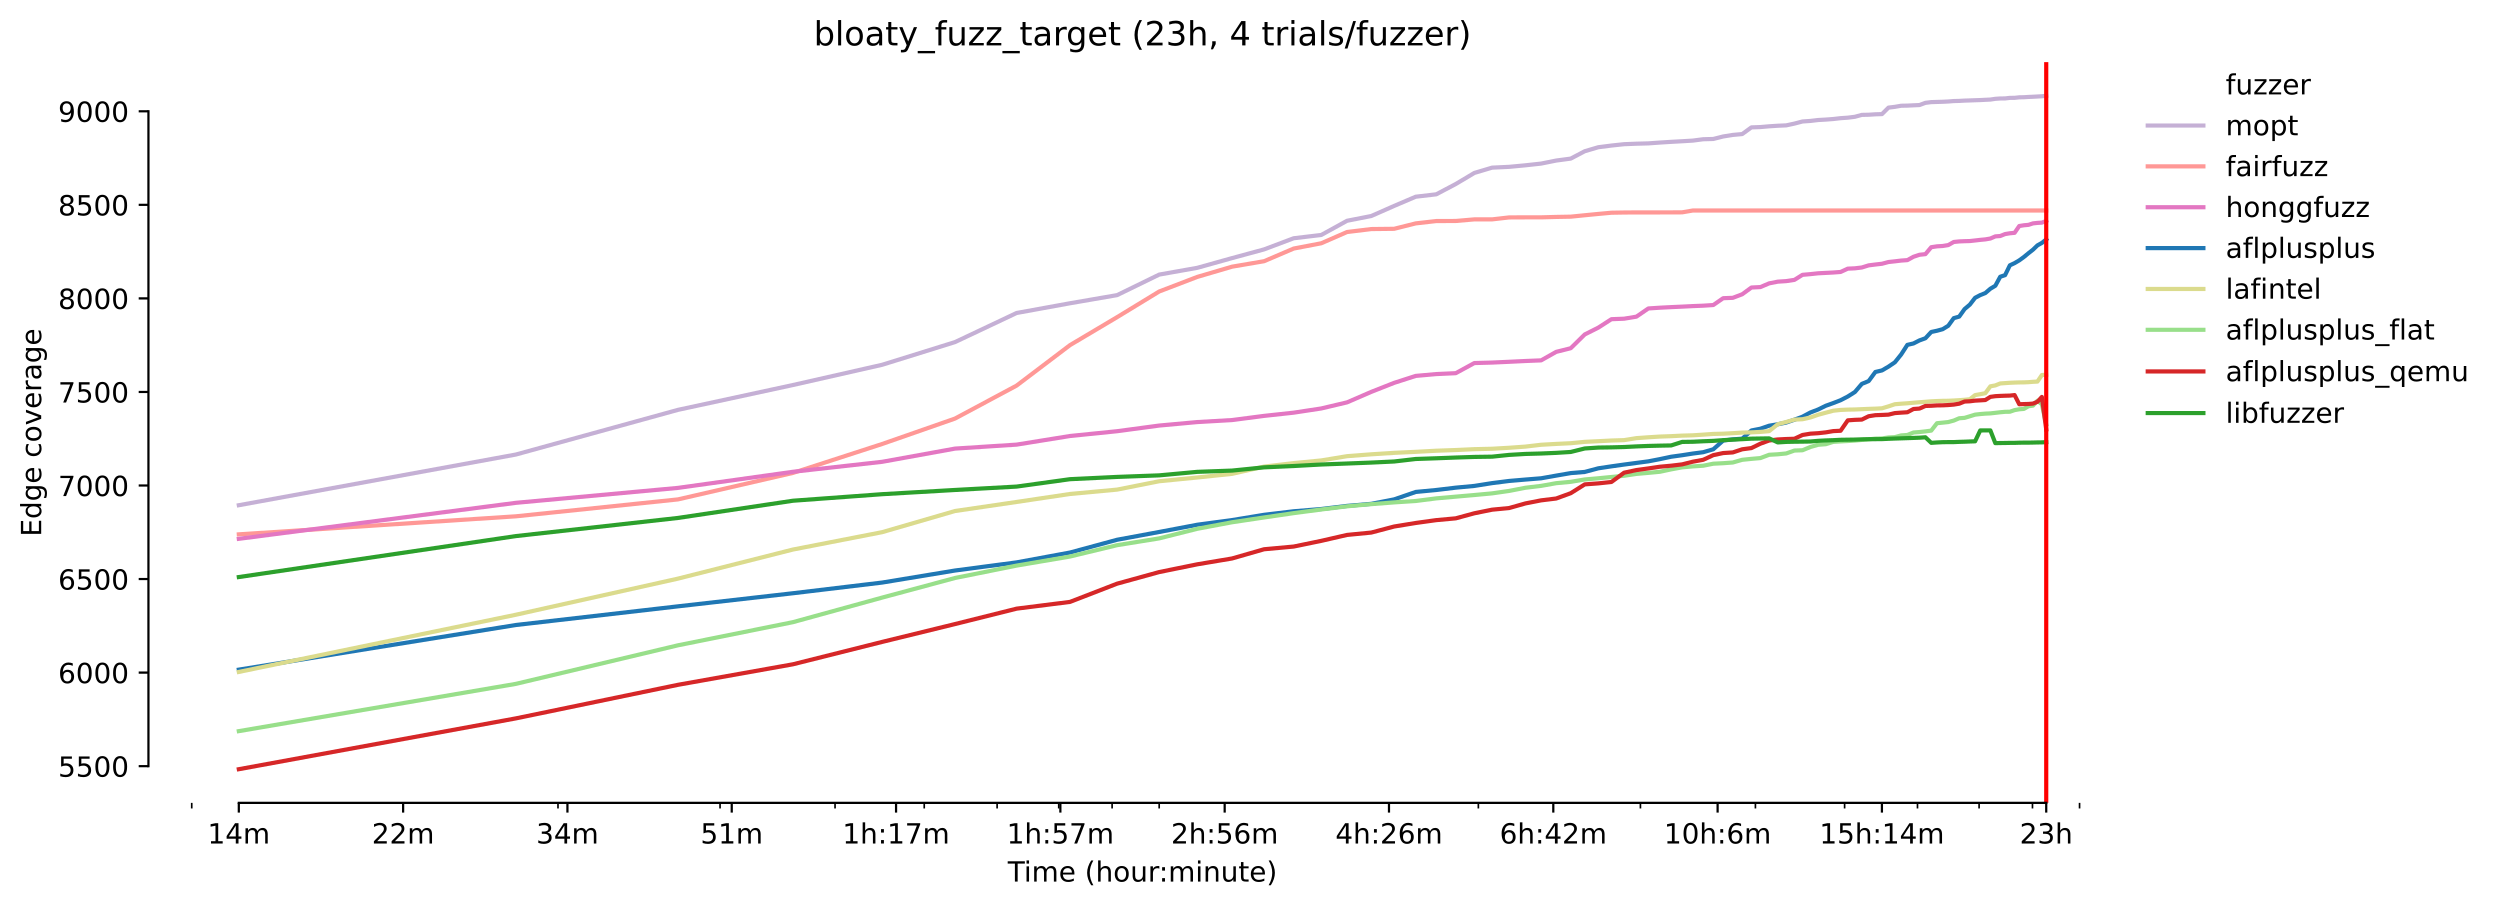 <?xml version="1.0" encoding="utf-8" standalone="no"?>
<!DOCTYPE svg PUBLIC "-//W3C//DTD SVG 1.1//EN"
  "http://www.w3.org/Graphics/SVG/1.1/DTD/svg11.dtd">
<!-- Created with matplotlib (https://matplotlib.org/) -->
<svg height="325.986pt" version="1.1" viewBox="0 0 898.121 325.986" width="898.121pt" xmlns="http://www.w3.org/2000/svg" xmlns:xlink="http://www.w3.org/1999/xlink">
 <defs>
  <style type="text/css">*{stroke-linecap:butt;stroke-linejoin:round;}</style>
 </defs>
 <g id="figure_1">
  <g id="patch_1">
   <path d="M 0 325.986 
L 898.121 325.986 
L 898.121 0 
L 0 0 
z
" style="fill:#ffffff;"/>
  </g>
  <g id="axes_1">
   <g id="patch_2">
    <path d="M 53.328 288.43 
L 767.568 288.43 
L 767.568 22.318 
L 53.328 22.318 
z
" style="fill:#ffffff;"/>
   </g>
   <g id="matplotlib.axis_1">
    <g id="xtick_1">
     <g id="line2d_1">
      <defs>
       <path d="M 0 0 
L 0 3.5 
" id="m105a688a2d" style="stroke:#000000;stroke-width:0.8;"/>
      </defs>
      <g>
       <use style="stroke:#000000;stroke-width:0.8;" x="85.794" xlink:href="#m105a688a2d" y="288.43"/>
      </g>
     </g>
     <g id="text_1">
      <!-- 14m -->
      <g transform="translate(74.561 303.029)scale(0.1 -0.1)">
       <defs>
        <path d="M 12.406 8.297 
L 28.516 8.297 
L 28.516 63.922 
L 10.984 60.406 
L 10.984 69.391 
L 28.422 72.906 
L 38.281 72.906 
L 38.281 8.297 
L 54.391 8.297 
L 54.391 0 
L 12.406 0 
z
" id="DejaVuSans-49"/>
        <path d="M 37.797 64.312 
L 12.891 25.391 
L 37.797 25.391 
z
M 35.203 72.906 
L 47.609 72.906 
L 47.609 25.391 
L 58.016 25.391 
L 58.016 17.188 
L 47.609 17.188 
L 47.609 0 
L 37.797 0 
L 37.797 17.188 
L 4.891 17.188 
L 4.891 26.703 
z
" id="DejaVuSans-52"/>
        <path d="M 52 44.188 
Q 55.375 50.25 60.062 53.125 
Q 64.75 56 71.094 56 
Q 79.641 56 84.281 50.016 
Q 88.922 44.047 88.922 33.016 
L 88.922 0 
L 79.891 0 
L 79.891 32.719 
Q 79.891 40.578 77.094 44.375 
Q 74.312 48.188 68.609 48.188 
Q 61.625 48.188 57.562 43.547 
Q 53.516 38.922 53.516 30.906 
L 53.516 0 
L 44.484 0 
L 44.484 32.719 
Q 44.484 40.625 41.703 44.406 
Q 38.922 48.188 33.109 48.188 
Q 26.219 48.188 22.156 43.531 
Q 18.109 38.875 18.109 30.906 
L 18.109 0 
L 9.078 0 
L 9.078 54.688 
L 18.109 54.688 
L 18.109 46.188 
Q 21.188 51.219 25.484 53.609 
Q 29.781 56 35.688 56 
Q 41.656 56 45.828 52.969 
Q 50 49.953 52 44.188 
z
" id="DejaVuSans-109"/>
       </defs>
       <use xlink:href="#DejaVuSans-49"/>
       <use x="63.623" xlink:href="#DejaVuSans-52"/>
       <use x="127.246" xlink:href="#DejaVuSans-109"/>
      </g>
     </g>
    </g>
    <g id="xtick_2">
     <g id="line2d_2">
      <g>
       <use style="stroke:#000000;stroke-width:0.8;" x="144.822" xlink:href="#m105a688a2d" y="288.43"/>
      </g>
     </g>
     <g id="text_2">
      <!-- 22m -->
      <g transform="translate(133.589 303.029)scale(0.1 -0.1)">
       <defs>
        <path d="M 19.188 8.297 
L 53.609 8.297 
L 53.609 0 
L 7.328 0 
L 7.328 8.297 
Q 12.938 14.109 22.625 23.891 
Q 32.328 33.688 34.812 36.531 
Q 39.547 41.844 41.422 45.531 
Q 43.312 49.219 43.312 52.781 
Q 43.312 58.594 39.234 62.25 
Q 35.156 65.922 28.609 65.922 
Q 23.969 65.922 18.812 64.312 
Q 13.672 62.703 7.812 59.422 
L 7.812 69.391 
Q 13.766 71.781 18.938 73 
Q 24.125 74.219 28.422 74.219 
Q 39.75 74.219 46.484 68.547 
Q 53.219 62.891 53.219 53.422 
Q 53.219 48.922 51.531 44.891 
Q 49.859 40.875 45.406 35.406 
Q 44.188 33.984 37.641 27.219 
Q 31.109 20.453 19.188 8.297 
z
" id="DejaVuSans-50"/>
       </defs>
       <use xlink:href="#DejaVuSans-50"/>
       <use x="63.623" xlink:href="#DejaVuSans-50"/>
       <use x="127.246" xlink:href="#DejaVuSans-109"/>
      </g>
     </g>
    </g>
    <g id="xtick_3">
     <g id="line2d_3">
      <g>
       <use style="stroke:#000000;stroke-width:0.8;" x="203.85" xlink:href="#m105a688a2d" y="288.43"/>
      </g>
     </g>
     <g id="text_3">
      <!-- 34m -->
      <g transform="translate(192.617 303.029)scale(0.1 -0.1)">
       <defs>
        <path d="M 40.578 39.312 
Q 47.656 37.797 51.625 33 
Q 55.609 28.219 55.609 21.188 
Q 55.609 10.406 48.188 4.484 
Q 40.766 -1.422 27.094 -1.422 
Q 22.516 -1.422 17.656 -0.516 
Q 12.797 0.391 7.625 2.203 
L 7.625 11.719 
Q 11.719 9.328 16.594 8.109 
Q 21.484 6.891 26.812 6.891 
Q 36.078 6.891 40.938 10.547 
Q 45.797 14.203 45.797 21.188 
Q 45.797 27.641 41.281 31.266 
Q 36.766 34.906 28.719 34.906 
L 20.219 34.906 
L 20.219 43.016 
L 29.109 43.016 
Q 36.375 43.016 40.234 45.922 
Q 44.094 48.828 44.094 54.297 
Q 44.094 59.906 40.109 62.906 
Q 36.141 65.922 28.719 65.922 
Q 24.656 65.922 20.016 65.031 
Q 15.375 64.156 9.812 62.312 
L 9.812 71.094 
Q 15.438 72.656 20.344 73.438 
Q 25.25 74.219 29.594 74.219 
Q 40.828 74.219 47.359 69.109 
Q 53.906 64.016 53.906 55.328 
Q 53.906 49.266 50.438 45.094 
Q 46.969 40.922 40.578 39.312 
z
" id="DejaVuSans-51"/>
       </defs>
       <use xlink:href="#DejaVuSans-51"/>
       <use x="63.623" xlink:href="#DejaVuSans-52"/>
       <use x="127.246" xlink:href="#DejaVuSans-109"/>
      </g>
     </g>
    </g>
    <g id="xtick_4">
     <g id="line2d_4">
      <g>
       <use style="stroke:#000000;stroke-width:0.8;" x="262.878" xlink:href="#m105a688a2d" y="288.43"/>
      </g>
     </g>
     <g id="text_4">
      <!-- 51m -->
      <g transform="translate(251.646 303.029)scale(0.1 -0.1)">
       <defs>
        <path d="M 10.797 72.906 
L 49.516 72.906 
L 49.516 64.594 
L 19.828 64.594 
L 19.828 46.734 
Q 21.969 47.469 24.109 47.828 
Q 26.266 48.188 28.422 48.188 
Q 40.625 48.188 47.75 41.5 
Q 54.891 34.812 54.891 23.391 
Q 54.891 11.625 47.562 5.094 
Q 40.234 -1.422 26.906 -1.422 
Q 22.312 -1.422 17.547 -0.641 
Q 12.797 0.141 7.719 1.703 
L 7.719 11.625 
Q 12.109 9.234 16.797 8.062 
Q 21.484 6.891 26.703 6.891 
Q 35.156 6.891 40.078 11.328 
Q 45.016 15.766 45.016 23.391 
Q 45.016 31 40.078 35.438 
Q 35.156 39.891 26.703 39.891 
Q 22.75 39.891 18.812 39.016 
Q 14.891 38.141 10.797 36.281 
z
" id="DejaVuSans-53"/>
       </defs>
       <use xlink:href="#DejaVuSans-53"/>
       <use x="63.623" xlink:href="#DejaVuSans-49"/>
       <use x="127.246" xlink:href="#DejaVuSans-109"/>
      </g>
     </g>
    </g>
    <g id="xtick_5">
     <g id="line2d_5">
      <g>
       <use style="stroke:#000000;stroke-width:0.8;" x="321.907" xlink:href="#m105a688a2d" y="288.43"/>
      </g>
     </g>
     <g id="text_5">
      <!-- 1h:17m -->
      <g transform="translate(302.639 303.029)scale(0.1 -0.1)">
       <defs>
        <path d="M 54.891 33.016 
L 54.891 0 
L 45.906 0 
L 45.906 32.719 
Q 45.906 40.484 42.875 44.328 
Q 39.844 48.188 33.797 48.188 
Q 26.516 48.188 22.312 43.547 
Q 18.109 38.922 18.109 30.906 
L 18.109 0 
L 9.078 0 
L 9.078 75.984 
L 18.109 75.984 
L 18.109 46.188 
Q 21.344 51.125 25.703 53.562 
Q 30.078 56 35.797 56 
Q 45.219 56 50.047 50.172 
Q 54.891 44.344 54.891 33.016 
z
" id="DejaVuSans-104"/>
        <path d="M 11.719 12.406 
L 22.016 12.406 
L 22.016 0 
L 11.719 0 
z
M 11.719 51.703 
L 22.016 51.703 
L 22.016 39.312 
L 11.719 39.312 
z
" id="DejaVuSans-58"/>
        <path d="M 8.203 72.906 
L 55.078 72.906 
L 55.078 68.703 
L 28.609 0 
L 18.312 0 
L 43.219 64.594 
L 8.203 64.594 
z
" id="DejaVuSans-55"/>
       </defs>
       <use xlink:href="#DejaVuSans-49"/>
       <use x="63.623" xlink:href="#DejaVuSans-104"/>
       <use x="127.002" xlink:href="#DejaVuSans-58"/>
       <use x="160.693" xlink:href="#DejaVuSans-49"/>
       <use x="224.316" xlink:href="#DejaVuSans-55"/>
       <use x="287.939" xlink:href="#DejaVuSans-109"/>
      </g>
     </g>
    </g>
    <g id="xtick_6">
     <g id="line2d_6">
      <g>
       <use style="stroke:#000000;stroke-width:0.8;" x="380.935" xlink:href="#m105a688a2d" y="288.43"/>
      </g>
     </g>
     <g id="text_6">
      <!-- 1h:57m -->
      <g transform="translate(361.668 303.029)scale(0.1 -0.1)">
       <use xlink:href="#DejaVuSans-49"/>
       <use x="63.623" xlink:href="#DejaVuSans-104"/>
       <use x="127.002" xlink:href="#DejaVuSans-58"/>
       <use x="160.693" xlink:href="#DejaVuSans-53"/>
       <use x="224.316" xlink:href="#DejaVuSans-55"/>
       <use x="287.939" xlink:href="#DejaVuSans-109"/>
      </g>
     </g>
    </g>
    <g id="xtick_7">
     <g id="line2d_7">
      <g>
       <use style="stroke:#000000;stroke-width:0.8;" x="439.963" xlink:href="#m105a688a2d" y="288.43"/>
      </g>
     </g>
     <g id="text_7">
      <!-- 2h:56m -->
      <g transform="translate(420.696 303.029)scale(0.1 -0.1)">
       <defs>
        <path d="M 33.016 40.375 
Q 26.375 40.375 22.484 35.828 
Q 18.609 31.297 18.609 23.391 
Q 18.609 15.531 22.484 10.953 
Q 26.375 6.391 33.016 6.391 
Q 39.656 6.391 43.531 10.953 
Q 47.406 15.531 47.406 23.391 
Q 47.406 31.297 43.531 35.828 
Q 39.656 40.375 33.016 40.375 
z
M 52.594 71.297 
L 52.594 62.312 
Q 48.875 64.062 45.094 64.984 
Q 41.312 65.922 37.594 65.922 
Q 27.828 65.922 22.672 59.328 
Q 17.531 52.734 16.797 39.406 
Q 19.672 43.656 24.016 45.922 
Q 28.375 48.188 33.594 48.188 
Q 44.578 48.188 50.953 41.516 
Q 57.328 34.859 57.328 23.391 
Q 57.328 12.156 50.688 5.359 
Q 44.047 -1.422 33.016 -1.422 
Q 20.359 -1.422 13.672 8.266 
Q 6.984 17.969 6.984 36.375 
Q 6.984 53.656 15.188 63.938 
Q 23.391 74.219 37.203 74.219 
Q 40.922 74.219 44.703 73.484 
Q 48.484 72.75 52.594 71.297 
z
" id="DejaVuSans-54"/>
       </defs>
       <use xlink:href="#DejaVuSans-50"/>
       <use x="63.623" xlink:href="#DejaVuSans-104"/>
       <use x="127.002" xlink:href="#DejaVuSans-58"/>
       <use x="160.693" xlink:href="#DejaVuSans-53"/>
       <use x="224.316" xlink:href="#DejaVuSans-54"/>
       <use x="287.939" xlink:href="#DejaVuSans-109"/>
      </g>
     </g>
    </g>
    <g id="xtick_8">
     <g id="line2d_8">
      <g>
       <use style="stroke:#000000;stroke-width:0.8;" x="498.991" xlink:href="#m105a688a2d" y="288.43"/>
      </g>
     </g>
     <g id="text_8">
      <!-- 4h:26m -->
      <g transform="translate(479.724 303.029)scale(0.1 -0.1)">
       <use xlink:href="#DejaVuSans-52"/>
       <use x="63.623" xlink:href="#DejaVuSans-104"/>
       <use x="127.002" xlink:href="#DejaVuSans-58"/>
       <use x="160.693" xlink:href="#DejaVuSans-50"/>
       <use x="224.316" xlink:href="#DejaVuSans-54"/>
       <use x="287.939" xlink:href="#DejaVuSans-109"/>
      </g>
     </g>
    </g>
    <g id="xtick_9">
     <g id="line2d_9">
      <g>
       <use style="stroke:#000000;stroke-width:0.8;" x="558.02" xlink:href="#m105a688a2d" y="288.43"/>
      </g>
     </g>
     <g id="text_9">
      <!-- 6h:42m -->
      <g transform="translate(538.752 303.029)scale(0.1 -0.1)">
       <use xlink:href="#DejaVuSans-54"/>
       <use x="63.623" xlink:href="#DejaVuSans-104"/>
       <use x="127.002" xlink:href="#DejaVuSans-58"/>
       <use x="160.693" xlink:href="#DejaVuSans-52"/>
       <use x="224.316" xlink:href="#DejaVuSans-50"/>
       <use x="287.939" xlink:href="#DejaVuSans-109"/>
      </g>
     </g>
    </g>
    <g id="xtick_10">
     <g id="line2d_10">
      <g>
       <use style="stroke:#000000;stroke-width:0.8;" x="617.048" xlink:href="#m105a688a2d" y="288.43"/>
      </g>
     </g>
     <g id="text_10">
      <!-- 10h:6m -->
      <g transform="translate(597.781 303.029)scale(0.1 -0.1)">
       <defs>
        <path d="M 31.781 66.406 
Q 24.172 66.406 20.328 58.906 
Q 16.5 51.422 16.5 36.375 
Q 16.5 21.391 20.328 13.891 
Q 24.172 6.391 31.781 6.391 
Q 39.453 6.391 43.281 13.891 
Q 47.125 21.391 47.125 36.375 
Q 47.125 51.422 43.281 58.906 
Q 39.453 66.406 31.781 66.406 
z
M 31.781 74.219 
Q 44.047 74.219 50.516 64.516 
Q 56.984 54.828 56.984 36.375 
Q 56.984 17.969 50.516 8.266 
Q 44.047 -1.422 31.781 -1.422 
Q 19.531 -1.422 13.062 8.266 
Q 6.594 17.969 6.594 36.375 
Q 6.594 54.828 13.062 64.516 
Q 19.531 74.219 31.781 74.219 
z
" id="DejaVuSans-48"/>
       </defs>
       <use xlink:href="#DejaVuSans-49"/>
       <use x="63.623" xlink:href="#DejaVuSans-48"/>
       <use x="127.246" xlink:href="#DejaVuSans-104"/>
       <use x="190.625" xlink:href="#DejaVuSans-58"/>
       <use x="224.316" xlink:href="#DejaVuSans-54"/>
       <use x="287.939" xlink:href="#DejaVuSans-109"/>
      </g>
     </g>
    </g>
    <g id="xtick_11">
     <g id="line2d_11">
      <g>
       <use style="stroke:#000000;stroke-width:0.8;" x="676.076" xlink:href="#m105a688a2d" y="288.43"/>
      </g>
     </g>
     <g id="text_11">
      <!-- 15h:14m -->
      <g transform="translate(653.628 303.029)scale(0.1 -0.1)">
       <use xlink:href="#DejaVuSans-49"/>
       <use x="63.623" xlink:href="#DejaVuSans-53"/>
       <use x="127.246" xlink:href="#DejaVuSans-104"/>
       <use x="190.625" xlink:href="#DejaVuSans-58"/>
       <use x="224.316" xlink:href="#DejaVuSans-49"/>
       <use x="287.939" xlink:href="#DejaVuSans-52"/>
       <use x="351.562" xlink:href="#DejaVuSans-109"/>
      </g>
     </g>
    </g>
    <g id="xtick_12">
     <g id="line2d_12">
      <g>
       <use style="stroke:#000000;stroke-width:0.8;" x="735.104" xlink:href="#m105a688a2d" y="288.43"/>
      </g>
     </g>
     <g id="text_12">
      <!-- 23h -->
      <g transform="translate(725.573 303.029)scale(0.1 -0.1)">
       <use xlink:href="#DejaVuSans-50"/>
       <use x="63.623" xlink:href="#DejaVuSans-51"/>
       <use x="127.246" xlink:href="#DejaVuSans-104"/>
      </g>
     </g>
    </g>
    <g id="xtick_13">
     <g id="line2d_13">
      <defs>
       <path d="M 0 0 
L 0 2 
" id="m840399f799" style="stroke:#000000;stroke-width:0.6;"/>
      </defs>
      <g>
       <use style="stroke:#000000;stroke-width:0.6;" x="68.88" xlink:href="#m840399f799" y="288.43"/>
      </g>
     </g>
    </g>
    <g id="xtick_14">
     <g id="line2d_14">
      <g>
       <use style="stroke:#000000;stroke-width:0.6;" x="200.456" xlink:href="#m840399f799" y="288.43"/>
      </g>
     </g>
    </g>
    <g id="xtick_15">
     <g id="line2d_15">
      <g>
       <use style="stroke:#000000;stroke-width:0.6;" x="258.679" xlink:href="#m840399f799" y="288.43"/>
      </g>
     </g>
    </g>
    <g id="xtick_16">
     <g id="line2d_16">
      <g>
       <use style="stroke:#000000;stroke-width:0.6;" x="299.989" xlink:href="#m840399f799" y="288.43"/>
      </g>
     </g>
    </g>
    <g id="xtick_17">
     <g id="line2d_17">
      <g>
       <use style="stroke:#000000;stroke-width:0.6;" x="332.031" xlink:href="#m840399f799" y="288.43"/>
      </g>
     </g>
    </g>
    <g id="xtick_18">
     <g id="line2d_18">
      <g>
       <use style="stroke:#000000;stroke-width:0.6;" x="358.212" xlink:href="#m840399f799" y="288.43"/>
      </g>
     </g>
    </g>
    <g id="xtick_19">
     <g id="line2d_19">
      <g>
       <use style="stroke:#000000;stroke-width:0.6;" x="380.347" xlink:href="#m840399f799" y="288.43"/>
      </g>
     </g>
    </g>
    <g id="xtick_20">
     <g id="line2d_20">
      <g>
       <use style="stroke:#000000;stroke-width:0.6;" x="399.522" xlink:href="#m840399f799" y="288.43"/>
      </g>
     </g>
    </g>
    <g id="xtick_21">
     <g id="line2d_21">
      <g>
       <use style="stroke:#000000;stroke-width:0.6;" x="416.435" xlink:href="#m840399f799" y="288.43"/>
      </g>
     </g>
    </g>
    <g id="xtick_22">
     <g id="line2d_22">
      <g>
       <use style="stroke:#000000;stroke-width:0.6;" x="531.097" xlink:href="#m840399f799" y="288.43"/>
      </g>
     </g>
    </g>
    <g id="xtick_23">
     <g id="line2d_23">
      <g>
       <use style="stroke:#000000;stroke-width:0.6;" x="589.32" xlink:href="#m840399f799" y="288.43"/>
      </g>
     </g>
    </g>
    <g id="xtick_24">
     <g id="line2d_24">
      <g>
       <use style="stroke:#000000;stroke-width:0.6;" x="630.63" xlink:href="#m840399f799" y="288.43"/>
      </g>
     </g>
    </g>
    <g id="xtick_25">
     <g id="line2d_25">
      <g>
       <use style="stroke:#000000;stroke-width:0.6;" x="662.672" xlink:href="#m840399f799" y="288.43"/>
      </g>
     </g>
    </g>
    <g id="xtick_26">
     <g id="line2d_26">
      <g>
       <use style="stroke:#000000;stroke-width:0.6;" x="688.853" xlink:href="#m840399f799" y="288.43"/>
      </g>
     </g>
    </g>
    <g id="xtick_27">
     <g id="line2d_27">
      <g>
       <use style="stroke:#000000;stroke-width:0.6;" x="710.988" xlink:href="#m840399f799" y="288.43"/>
      </g>
     </g>
    </g>
    <g id="xtick_28">
     <g id="line2d_28">
      <g>
       <use style="stroke:#000000;stroke-width:0.6;" x="730.163" xlink:href="#m840399f799" y="288.43"/>
      </g>
     </g>
    </g>
    <g id="xtick_29">
     <g id="line2d_29">
      <g>
       <use style="stroke:#000000;stroke-width:0.6;" x="747.076" xlink:href="#m840399f799" y="288.43"/>
      </g>
     </g>
    </g>
    <g id="text_13">
     <!-- Time (hour:minute) -->
     <g transform="translate(362.041 316.707)scale(0.1 -0.1)">
      <defs>
       <path d="M -0.297 72.906 
L 61.375 72.906 
L 61.375 64.594 
L 35.5 64.594 
L 35.5 0 
L 25.594 0 
L 25.594 64.594 
L -0.297 64.594 
z
" id="DejaVuSans-84"/>
       <path d="M 9.422 54.688 
L 18.406 54.688 
L 18.406 0 
L 9.422 0 
z
M 9.422 75.984 
L 18.406 75.984 
L 18.406 64.594 
L 9.422 64.594 
z
" id="DejaVuSans-105"/>
       <path d="M 56.203 29.594 
L 56.203 25.203 
L 14.891 25.203 
Q 15.484 15.922 20.484 11.062 
Q 25.484 6.203 34.422 6.203 
Q 39.594 6.203 44.453 7.469 
Q 49.312 8.734 54.109 11.281 
L 54.109 2.781 
Q 49.266 0.734 44.188 -0.344 
Q 39.109 -1.422 33.891 -1.422 
Q 20.797 -1.422 13.156 6.188 
Q 5.516 13.812 5.516 26.812 
Q 5.516 40.234 12.766 48.109 
Q 20.016 56 32.328 56 
Q 43.359 56 49.781 48.891 
Q 56.203 41.797 56.203 29.594 
z
M 47.219 32.234 
Q 47.125 39.594 43.094 43.984 
Q 39.062 48.391 32.422 48.391 
Q 24.906 48.391 20.391 44.141 
Q 15.875 39.891 15.188 32.172 
z
" id="DejaVuSans-101"/>
       <path id="DejaVuSans-32"/>
       <path d="M 31 75.875 
Q 24.469 64.656 21.281 53.656 
Q 18.109 42.672 18.109 31.391 
Q 18.109 20.125 21.312 9.062 
Q 24.516 -2 31 -13.188 
L 23.188 -13.188 
Q 15.875 -1.703 12.234 9.375 
Q 8.594 20.453 8.594 31.391 
Q 8.594 42.281 12.203 53.312 
Q 15.828 64.359 23.188 75.875 
z
" id="DejaVuSans-40"/>
       <path d="M 30.609 48.391 
Q 23.391 48.391 19.188 42.75 
Q 14.984 37.109 14.984 27.297 
Q 14.984 17.484 19.156 11.844 
Q 23.344 6.203 30.609 6.203 
Q 37.797 6.203 41.984 11.859 
Q 46.188 17.531 46.188 27.297 
Q 46.188 37.016 41.984 42.703 
Q 37.797 48.391 30.609 48.391 
z
M 30.609 56 
Q 42.328 56 49.016 48.375 
Q 55.719 40.766 55.719 27.297 
Q 55.719 13.875 49.016 6.219 
Q 42.328 -1.422 30.609 -1.422 
Q 18.844 -1.422 12.172 6.219 
Q 5.516 13.875 5.516 27.297 
Q 5.516 40.766 12.172 48.375 
Q 18.844 56 30.609 56 
z
" id="DejaVuSans-111"/>
       <path d="M 8.5 21.578 
L 8.5 54.688 
L 17.484 54.688 
L 17.484 21.922 
Q 17.484 14.156 20.5 10.266 
Q 23.531 6.391 29.594 6.391 
Q 36.859 6.391 41.078 11.031 
Q 45.312 15.672 45.312 23.688 
L 45.312 54.688 
L 54.297 54.688 
L 54.297 0 
L 45.312 0 
L 45.312 8.406 
Q 42.047 3.422 37.719 1 
Q 33.406 -1.422 27.688 -1.422 
Q 18.266 -1.422 13.375 4.438 
Q 8.5 10.297 8.5 21.578 
z
M 31.109 56 
z
" id="DejaVuSans-117"/>
       <path d="M 41.109 46.297 
Q 39.594 47.172 37.812 47.578 
Q 36.031 48 33.891 48 
Q 26.266 48 22.188 43.047 
Q 18.109 38.094 18.109 28.812 
L 18.109 0 
L 9.078 0 
L 9.078 54.688 
L 18.109 54.688 
L 18.109 46.188 
Q 20.953 51.172 25.484 53.578 
Q 30.031 56 36.531 56 
Q 37.453 56 38.578 55.875 
Q 39.703 55.766 41.062 55.516 
z
" id="DejaVuSans-114"/>
       <path d="M 54.891 33.016 
L 54.891 0 
L 45.906 0 
L 45.906 32.719 
Q 45.906 40.484 42.875 44.328 
Q 39.844 48.188 33.797 48.188 
Q 26.516 48.188 22.312 43.547 
Q 18.109 38.922 18.109 30.906 
L 18.109 0 
L 9.078 0 
L 9.078 54.688 
L 18.109 54.688 
L 18.109 46.188 
Q 21.344 51.125 25.703 53.562 
Q 30.078 56 35.797 56 
Q 45.219 56 50.047 50.172 
Q 54.891 44.344 54.891 33.016 
z
" id="DejaVuSans-110"/>
       <path d="M 18.312 70.219 
L 18.312 54.688 
L 36.812 54.688 
L 36.812 47.703 
L 18.312 47.703 
L 18.312 18.016 
Q 18.312 11.328 20.141 9.422 
Q 21.969 7.516 27.594 7.516 
L 36.812 7.516 
L 36.812 0 
L 27.594 0 
Q 17.188 0 13.234 3.875 
Q 9.281 7.766 9.281 18.016 
L 9.281 47.703 
L 2.688 47.703 
L 2.688 54.688 
L 9.281 54.688 
L 9.281 70.219 
z
" id="DejaVuSans-116"/>
       <path d="M 8.016 75.875 
L 15.828 75.875 
Q 23.141 64.359 26.781 53.312 
Q 30.422 42.281 30.422 31.391 
Q 30.422 20.453 26.781 9.375 
Q 23.141 -1.703 15.828 -13.188 
L 8.016 -13.188 
Q 14.5 -2 17.703 9.062 
Q 20.906 20.125 20.906 31.391 
Q 20.906 42.672 17.703 53.656 
Q 14.5 64.656 8.016 75.875 
z
" id="DejaVuSans-41"/>
      </defs>
      <use xlink:href="#DejaVuSans-84"/>
      <use x="57.959" xlink:href="#DejaVuSans-105"/>
      <use x="85.742" xlink:href="#DejaVuSans-109"/>
      <use x="183.154" xlink:href="#DejaVuSans-101"/>
      <use x="244.678" xlink:href="#DejaVuSans-32"/>
      <use x="276.465" xlink:href="#DejaVuSans-40"/>
      <use x="315.479" xlink:href="#DejaVuSans-104"/>
      <use x="378.857" xlink:href="#DejaVuSans-111"/>
      <use x="440.039" xlink:href="#DejaVuSans-117"/>
      <use x="503.418" xlink:href="#DejaVuSans-114"/>
      <use x="542.781" xlink:href="#DejaVuSans-58"/>
      <use x="576.473" xlink:href="#DejaVuSans-109"/>
      <use x="673.885" xlink:href="#DejaVuSans-105"/>
      <use x="701.668" xlink:href="#DejaVuSans-110"/>
      <use x="765.047" xlink:href="#DejaVuSans-117"/>
      <use x="828.426" xlink:href="#DejaVuSans-116"/>
      <use x="867.635" xlink:href="#DejaVuSans-101"/>
      <use x="929.158" xlink:href="#DejaVuSans-41"/>
     </g>
    </g>
   </g>
   <g id="matplotlib.axis_2">
    <g id="ytick_1">
     <g id="line2d_30">
      <defs>
       <path d="M 0 0 
L -3.5 0 
" id="m0f4f78cf45" style="stroke:#000000;stroke-width:0.8;"/>
      </defs>
      <g>
       <use style="stroke:#000000;stroke-width:0.8;" x="53.328" xlink:href="#m0f4f78cf45" y="275.239"/>
      </g>
     </g>
     <g id="text_14">
      <!-- 5500 -->
      <g transform="translate(20.878 279.038)scale(0.1 -0.1)">
       <use xlink:href="#DejaVuSans-53"/>
       <use x="63.623" xlink:href="#DejaVuSans-53"/>
       <use x="127.246" xlink:href="#DejaVuSans-48"/>
       <use x="190.869" xlink:href="#DejaVuSans-48"/>
      </g>
     </g>
    </g>
    <g id="ytick_2">
     <g id="line2d_31">
      <g>
       <use style="stroke:#000000;stroke-width:0.8;" x="53.328" xlink:href="#m0f4f78cf45" y="241.631"/>
      </g>
     </g>
     <g id="text_15">
      <!-- 6000 -->
      <g transform="translate(20.878 245.43)scale(0.1 -0.1)">
       <use xlink:href="#DejaVuSans-54"/>
       <use x="63.623" xlink:href="#DejaVuSans-48"/>
       <use x="127.246" xlink:href="#DejaVuSans-48"/>
       <use x="190.869" xlink:href="#DejaVuSans-48"/>
      </g>
     </g>
    </g>
    <g id="ytick_3">
     <g id="line2d_32">
      <g>
       <use style="stroke:#000000;stroke-width:0.8;" x="53.328" xlink:href="#m0f4f78cf45" y="208.023"/>
      </g>
     </g>
     <g id="text_16">
      <!-- 6500 -->
      <g transform="translate(20.878 211.822)scale(0.1 -0.1)">
       <use xlink:href="#DejaVuSans-54"/>
       <use x="63.623" xlink:href="#DejaVuSans-53"/>
       <use x="127.246" xlink:href="#DejaVuSans-48"/>
       <use x="190.869" xlink:href="#DejaVuSans-48"/>
      </g>
     </g>
    </g>
    <g id="ytick_4">
     <g id="line2d_33">
      <g>
       <use style="stroke:#000000;stroke-width:0.8;" x="53.328" xlink:href="#m0f4f78cf45" y="174.415"/>
      </g>
     </g>
     <g id="text_17">
      <!-- 7000 -->
      <g transform="translate(20.878 178.214)scale(0.1 -0.1)">
       <use xlink:href="#DejaVuSans-55"/>
       <use x="63.623" xlink:href="#DejaVuSans-48"/>
       <use x="127.246" xlink:href="#DejaVuSans-48"/>
       <use x="190.869" xlink:href="#DejaVuSans-48"/>
      </g>
     </g>
    </g>
    <g id="ytick_5">
     <g id="line2d_34">
      <g>
       <use style="stroke:#000000;stroke-width:0.8;" x="53.328" xlink:href="#m0f4f78cf45" y="140.807"/>
      </g>
     </g>
     <g id="text_18">
      <!-- 7500 -->
      <g transform="translate(20.878 144.606)scale(0.1 -0.1)">
       <use xlink:href="#DejaVuSans-55"/>
       <use x="63.623" xlink:href="#DejaVuSans-53"/>
       <use x="127.246" xlink:href="#DejaVuSans-48"/>
       <use x="190.869" xlink:href="#DejaVuSans-48"/>
      </g>
     </g>
    </g>
    <g id="ytick_6">
     <g id="line2d_35">
      <g>
       <use style="stroke:#000000;stroke-width:0.8;" x="53.328" xlink:href="#m0f4f78cf45" y="107.199"/>
      </g>
     </g>
     <g id="text_19">
      <!-- 8000 -->
      <g transform="translate(20.878 110.998)scale(0.1 -0.1)">
       <defs>
        <path d="M 31.781 34.625 
Q 24.75 34.625 20.719 30.859 
Q 16.703 27.094 16.703 20.516 
Q 16.703 13.922 20.719 10.156 
Q 24.75 6.391 31.781 6.391 
Q 38.812 6.391 42.859 10.172 
Q 46.922 13.969 46.922 20.516 
Q 46.922 27.094 42.891 30.859 
Q 38.875 34.625 31.781 34.625 
z
M 21.922 38.812 
Q 15.578 40.375 12.031 44.719 
Q 8.5 49.078 8.5 55.328 
Q 8.5 64.062 14.719 69.141 
Q 20.953 74.219 31.781 74.219 
Q 42.672 74.219 48.875 69.141 
Q 55.078 64.062 55.078 55.328 
Q 55.078 49.078 51.531 44.719 
Q 48 40.375 41.703 38.812 
Q 48.828 37.156 52.797 32.312 
Q 56.781 27.484 56.781 20.516 
Q 56.781 9.906 50.312 4.234 
Q 43.844 -1.422 31.781 -1.422 
Q 19.734 -1.422 13.25 4.234 
Q 6.781 9.906 6.781 20.516 
Q 6.781 27.484 10.781 32.312 
Q 14.797 37.156 21.922 38.812 
z
M 18.312 54.391 
Q 18.312 48.734 21.844 45.562 
Q 25.391 42.391 31.781 42.391 
Q 38.141 42.391 41.719 45.562 
Q 45.312 48.734 45.312 54.391 
Q 45.312 60.062 41.719 63.234 
Q 38.141 66.406 31.781 66.406 
Q 25.391 66.406 21.844 63.234 
Q 18.312 60.062 18.312 54.391 
z
" id="DejaVuSans-56"/>
       </defs>
       <use xlink:href="#DejaVuSans-56"/>
       <use x="63.623" xlink:href="#DejaVuSans-48"/>
       <use x="127.246" xlink:href="#DejaVuSans-48"/>
       <use x="190.869" xlink:href="#DejaVuSans-48"/>
      </g>
     </g>
    </g>
    <g id="ytick_7">
     <g id="line2d_36">
      <g>
       <use style="stroke:#000000;stroke-width:0.8;" x="53.328" xlink:href="#m0f4f78cf45" y="73.591"/>
      </g>
     </g>
     <g id="text_20">
      <!-- 8500 -->
      <g transform="translate(20.878 77.39)scale(0.1 -0.1)">
       <use xlink:href="#DejaVuSans-56"/>
       <use x="63.623" xlink:href="#DejaVuSans-53"/>
       <use x="127.246" xlink:href="#DejaVuSans-48"/>
       <use x="190.869" xlink:href="#DejaVuSans-48"/>
      </g>
     </g>
    </g>
    <g id="ytick_8">
     <g id="line2d_37">
      <g>
       <use style="stroke:#000000;stroke-width:0.8;" x="53.328" xlink:href="#m0f4f78cf45" y="39.983"/>
      </g>
     </g>
     <g id="text_21">
      <!-- 9000 -->
      <g transform="translate(20.878 43.782)scale(0.1 -0.1)">
       <defs>
        <path d="M 10.984 1.516 
L 10.984 10.5 
Q 14.703 8.734 18.5 7.812 
Q 22.312 6.891 25.984 6.891 
Q 35.75 6.891 40.891 13.453 
Q 46.047 20.016 46.781 33.406 
Q 43.953 29.203 39.594 26.953 
Q 35.25 24.703 29.984 24.703 
Q 19.047 24.703 12.672 31.312 
Q 6.297 37.938 6.297 49.422 
Q 6.297 60.641 12.938 67.422 
Q 19.578 74.219 30.609 74.219 
Q 43.266 74.219 49.922 64.516 
Q 56.594 54.828 56.594 36.375 
Q 56.594 19.141 48.406 8.859 
Q 40.234 -1.422 26.422 -1.422 
Q 22.703 -1.422 18.891 -0.688 
Q 15.094 0.047 10.984 1.516 
z
M 30.609 32.422 
Q 37.25 32.422 41.125 36.953 
Q 45.016 41.5 45.016 49.422 
Q 45.016 57.281 41.125 61.844 
Q 37.25 66.406 30.609 66.406 
Q 23.969 66.406 20.094 61.844 
Q 16.219 57.281 16.219 49.422 
Q 16.219 41.5 20.094 36.953 
Q 23.969 32.422 30.609 32.422 
z
" id="DejaVuSans-57"/>
       </defs>
       <use xlink:href="#DejaVuSans-57"/>
       <use x="63.623" xlink:href="#DejaVuSans-48"/>
       <use x="127.246" xlink:href="#DejaVuSans-48"/>
       <use x="190.869" xlink:href="#DejaVuSans-48"/>
      </g>
     </g>
    </g>
    <g id="text_22">
     <!-- Edge coverage -->
     <g transform="translate(14.798 192.762)rotate(-90)scale(0.1 -0.1)">
      <defs>
       <path d="M 9.812 72.906 
L 55.906 72.906 
L 55.906 64.594 
L 19.672 64.594 
L 19.672 43.016 
L 54.391 43.016 
L 54.391 34.719 
L 19.672 34.719 
L 19.672 8.297 
L 56.781 8.297 
L 56.781 0 
L 9.812 0 
z
" id="DejaVuSans-69"/>
       <path d="M 45.406 46.391 
L 45.406 75.984 
L 54.391 75.984 
L 54.391 0 
L 45.406 0 
L 45.406 8.203 
Q 42.578 3.328 38.25 0.953 
Q 33.938 -1.422 27.875 -1.422 
Q 17.969 -1.422 11.734 6.484 
Q 5.516 14.406 5.516 27.297 
Q 5.516 40.188 11.734 48.094 
Q 17.969 56 27.875 56 
Q 33.938 56 38.25 53.625 
Q 42.578 51.266 45.406 46.391 
z
M 14.797 27.297 
Q 14.797 17.391 18.875 11.75 
Q 22.953 6.109 30.078 6.109 
Q 37.203 6.109 41.297 11.75 
Q 45.406 17.391 45.406 27.297 
Q 45.406 37.203 41.297 42.844 
Q 37.203 48.484 30.078 48.484 
Q 22.953 48.484 18.875 42.844 
Q 14.797 37.203 14.797 27.297 
z
" id="DejaVuSans-100"/>
       <path d="M 45.406 27.984 
Q 45.406 37.75 41.375 43.109 
Q 37.359 48.484 30.078 48.484 
Q 22.859 48.484 18.828 43.109 
Q 14.797 37.75 14.797 27.984 
Q 14.797 18.266 18.828 12.891 
Q 22.859 7.516 30.078 7.516 
Q 37.359 7.516 41.375 12.891 
Q 45.406 18.266 45.406 27.984 
z
M 54.391 6.781 
Q 54.391 -7.172 48.188 -13.984 
Q 42 -20.797 29.203 -20.797 
Q 24.469 -20.797 20.266 -20.094 
Q 16.062 -19.391 12.109 -17.922 
L 12.109 -9.188 
Q 16.062 -11.328 19.922 -12.344 
Q 23.781 -13.375 27.781 -13.375 
Q 36.625 -13.375 41.016 -8.766 
Q 45.406 -4.156 45.406 5.172 
L 45.406 9.625 
Q 42.625 4.781 38.281 2.391 
Q 33.938 0 27.875 0 
Q 17.828 0 11.672 7.656 
Q 5.516 15.328 5.516 27.984 
Q 5.516 40.672 11.672 48.328 
Q 17.828 56 27.875 56 
Q 33.938 56 38.281 53.609 
Q 42.625 51.219 45.406 46.391 
L 45.406 54.688 
L 54.391 54.688 
z
" id="DejaVuSans-103"/>
       <path d="M 48.781 52.594 
L 48.781 44.188 
Q 44.969 46.297 41.141 47.344 
Q 37.312 48.391 33.406 48.391 
Q 24.656 48.391 19.812 42.844 
Q 14.984 37.312 14.984 27.297 
Q 14.984 17.281 19.812 11.734 
Q 24.656 6.203 33.406 6.203 
Q 37.312 6.203 41.141 7.25 
Q 44.969 8.297 48.781 10.406 
L 48.781 2.094 
Q 45.016 0.344 40.984 -0.531 
Q 36.969 -1.422 32.422 -1.422 
Q 20.062 -1.422 12.781 6.344 
Q 5.516 14.109 5.516 27.297 
Q 5.516 40.672 12.859 48.328 
Q 20.219 56 33.016 56 
Q 37.156 56 41.109 55.141 
Q 45.062 54.297 48.781 52.594 
z
" id="DejaVuSans-99"/>
       <path d="M 2.984 54.688 
L 12.5 54.688 
L 29.594 8.797 
L 46.688 54.688 
L 56.203 54.688 
L 35.688 0 
L 23.484 0 
z
" id="DejaVuSans-118"/>
       <path d="M 34.281 27.484 
Q 23.391 27.484 19.188 25 
Q 14.984 22.516 14.984 16.5 
Q 14.984 11.719 18.141 8.906 
Q 21.297 6.109 26.703 6.109 
Q 34.188 6.109 38.703 11.406 
Q 43.219 16.703 43.219 25.484 
L 43.219 27.484 
z
M 52.203 31.203 
L 52.203 0 
L 43.219 0 
L 43.219 8.297 
Q 40.141 3.328 35.547 0.953 
Q 30.953 -1.422 24.312 -1.422 
Q 15.922 -1.422 10.953 3.297 
Q 6 8.016 6 15.922 
Q 6 25.141 12.172 29.828 
Q 18.359 34.516 30.609 34.516 
L 43.219 34.516 
L 43.219 35.406 
Q 43.219 41.609 39.141 45 
Q 35.062 48.391 27.688 48.391 
Q 23 48.391 18.547 47.266 
Q 14.109 46.141 10.016 43.891 
L 10.016 52.203 
Q 14.938 54.109 19.578 55.047 
Q 24.219 56 28.609 56 
Q 40.484 56 46.344 49.844 
Q 52.203 43.703 52.203 31.203 
z
" id="DejaVuSans-97"/>
      </defs>
      <use xlink:href="#DejaVuSans-69"/>
      <use x="63.184" xlink:href="#DejaVuSans-100"/>
      <use x="126.66" xlink:href="#DejaVuSans-103"/>
      <use x="190.137" xlink:href="#DejaVuSans-101"/>
      <use x="251.66" xlink:href="#DejaVuSans-32"/>
      <use x="283.447" xlink:href="#DejaVuSans-99"/>
      <use x="338.428" xlink:href="#DejaVuSans-111"/>
      <use x="399.609" xlink:href="#DejaVuSans-118"/>
      <use x="458.789" xlink:href="#DejaVuSans-101"/>
      <use x="520.312" xlink:href="#DejaVuSans-114"/>
      <use x="561.426" xlink:href="#DejaVuSans-97"/>
      <use x="622.705" xlink:href="#DejaVuSans-103"/>
      <use x="686.182" xlink:href="#DejaVuSans-101"/>
     </g>
    </g>
   </g>
   <g id="line2d_38">
    <path clip-path="url(#p629910192f)" d="M 85.794 181.499 
L 185.326 163.29 
L 243.55 147.243 
L 284.859 138.316 
L 316.902 131.05 
L 343.082 122.897 
L 365.218 112.438 
L 384.392 108.946 
L 401.305 106.026 
L 416.435 98.646 
L 430.121 96.216 
L 442.615 92.721 
L 454.109 89.598 
L 464.751 85.592 
L 474.658 84.413 
L 483.925 79.311 
L 492.631 77.6 
L 500.838 73.977 
L 508.602 70.667 
L 515.968 69.807 
L 522.974 66.11 
L 529.654 62.127 
L 536.037 60.225 
L 542.148 59.939 
L 548.01 59.385 
L 553.642 58.766 
L 559.061 57.678 
L 564.284 56.978 
L 569.323 54.327 
L 574.191 52.892 
L 578.899 52.287 
L 583.458 51.8 
L 587.877 51.625 
L 592.164 51.51 
L 596.326 51.211 
L 600.371 50.959 
L 604.306 50.741 
L 608.135 50.512 
L 611.865 50.022 
L 615.501 49.924 
L 619.046 49.027 
L 622.507 48.469 
L 625.885 48.163 
L 629.187 45.764 
L 632.414 45.649 
L 635.57 45.374 
L 638.658 45.172 
L 641.681 45.041 
L 644.642 44.402 
L 647.543 43.64 
L 650.387 43.445 
L 653.175 43.115 
L 655.91 42.961 
L 658.594 42.756 
L 661.229 42.453 
L 663.817 42.275 
L 666.358 41.956 
L 668.855 41.27 
L 671.31 41.22 
L 673.724 41.062 
L 676.097 40.991 
L 678.432 38.662 
L 680.73 38.383 
L 682.991 37.987 
L 685.217 37.943 
L 687.41 37.835 
L 689.569 37.738 
L 691.696 36.945 
L 693.793 36.686 
L 695.859 36.622 
L 697.896 36.562 
L 699.904 36.464 
L 701.885 36.303 
L 703.839 36.252 
L 705.766 36.142 
L 707.668 36.081 
L 709.545 36.011 
L 711.398 35.947 
L 713.227 35.853 
L 715.033 35.769 
L 716.817 35.503 
L 718.579 35.379 
L 720.32 35.362 
L 722.04 35.16 
L 723.739 35.147 
L 725.418 34.962 
L 727.078 34.928 
L 728.72 34.828 
L 730.342 34.757 
L 731.947 34.67 
L 733.533 34.582 
L 735.103 34.414 
" style="fill:none;stroke:#c5b0d5;stroke-linecap:square;stroke-width:1.5;"/>
   </g>
   <g id="line2d_39">
    <path clip-path="url(#p629910192f)" d="M 85.794 191.958 
L 185.326 185.485 
L 243.55 179.409 
L 284.859 169.894 
L 316.902 159.503 
L 343.082 150.368 
L 365.218 138.518 
L 384.392 123.989 
L 401.305 113.944 
L 416.435 104.719 
L 430.121 99.479 
L 442.615 95.802 
L 454.109 93.84 
L 464.751 89.293 
L 474.658 87.397 
L 483.925 83.351 
L 492.631 82.289 
L 500.838 82.198 
L 508.602 80.252 
L 515.968 79.412 
L 522.974 79.385 
L 529.654 78.81 
L 536.037 78.81 
L 542.148 78.108 
L 548.01 78.081 
L 553.642 78.081 
L 559.061 77.933 
L 564.284 77.836 
L 569.323 77.328 
L 574.191 76.854 
L 578.899 76.421 
L 583.458 76.343 
L 587.877 76.31 
L 592.164 76.31 
L 596.326 76.31 
L 600.371 76.303 
L 604.306 76.283 
L 608.135 75.624 
L 611.865 75.624 
L 615.501 75.624 
L 619.046 75.624 
L 622.507 75.624 
L 625.885 75.624 
L 629.187 75.624 
L 632.414 75.624 
L 635.57 75.624 
L 638.658 75.624 
L 641.681 75.624 
L 644.642 75.624 
L 647.543 75.624 
L 650.387 75.624 
L 653.175 75.624 
L 655.91 75.624 
L 658.594 75.624 
L 661.229 75.624 
L 663.817 75.624 
L 666.358 75.624 
L 668.855 75.624 
L 671.31 75.624 
L 673.724 75.624 
L 676.097 75.624 
L 678.432 75.624 
L 680.73 75.624 
L 682.991 75.624 
L 685.217 75.624 
L 687.41 75.624 
L 689.569 75.624 
L 691.696 75.624 
L 693.793 75.624 
L 695.859 75.624 
L 697.896 75.624 
L 699.904 75.624 
L 701.885 75.624 
L 703.839 75.624 
L 705.766 75.624 
L 707.668 75.624 
L 709.545 75.624 
L 711.398 75.624 
L 713.227 75.624 
L 715.033 75.624 
L 716.817 75.624 
L 718.579 75.624 
L 720.32 75.624 
L 722.04 75.624 
L 723.739 75.624 
L 725.418 75.624 
L 727.078 75.624 
L 728.72 75.624 
L 730.342 75.624 
L 731.947 75.624 
L 733.533 75.624 
L 735.103 75.624 
" style="fill:none;stroke:#ff9896;stroke-linecap:square;stroke-width:1.5;"/>
   </g>
   <g id="line2d_40">
    <path clip-path="url(#p629910192f)" d="M 85.794 193.571 
L 185.326 180.639 
L 243.55 175.275 
L 284.859 169.488 
L 316.902 165.905 
L 343.082 161.156 
L 365.218 159.728 
L 384.392 156.633 
L 401.305 154.912 
L 416.435 152.879 
L 430.121 151.625 
L 442.615 150.906 
L 454.109 149.407 
L 464.751 148.248 
L 474.658 146.739 
L 483.925 144.547 
L 492.631 140.777 
L 500.838 137.54 
L 508.602 135.043 
L 515.968 134.384 
L 522.974 134.065 
L 529.654 130.425 
L 536.037 130.251 
L 542.148 129.972 
L 548.01 129.689 
L 553.642 129.461 
L 559.061 126.406 
L 564.284 125.098 
L 569.323 120.148 
L 574.191 117.701 
L 578.899 114.67 
L 583.458 114.492 
L 587.877 113.756 
L 592.164 110.812 
L 596.326 110.539 
L 600.371 110.334 
L 604.306 110.156 
L 608.135 109.965 
L 611.865 109.817 
L 615.501 109.582 
L 619.046 107.128 
L 622.507 106.994 
L 625.885 105.713 
L 629.187 103.294 
L 632.414 103.132 
L 635.57 101.795 
L 638.658 101.186 
L 641.681 100.991 
L 644.642 100.544 
L 647.543 98.73 
L 650.387 98.481 
L 653.175 98.178 
L 655.91 98.037 
L 658.594 97.9 
L 661.229 97.701 
L 663.817 96.512 
L 666.358 96.397 
L 668.855 96.098 
L 671.31 95.332 
L 673.724 95.026 
L 676.097 94.754 
L 678.432 94.129 
L 680.73 93.88 
L 682.991 93.608 
L 685.217 93.45 
L 687.41 92.247 
L 689.569 91.527 
L 691.696 91.299 
L 693.793 88.809 
L 695.859 88.496 
L 697.896 88.372 
L 699.904 88.046 
L 701.885 86.93 
L 703.839 86.732 
L 705.766 86.648 
L 707.668 86.597 
L 709.545 86.389 
L 711.398 86.174 
L 713.227 85.999 
L 715.033 85.69 
L 716.817 84.92 
L 718.579 84.789 
L 720.32 84.09 
L 722.04 83.804 
L 723.739 83.64 
L 725.418 81.196 
L 727.078 80.928 
L 728.72 80.78 
L 730.342 80.252 
L 731.947 80.074 
L 733.533 79.983 
L 735.103 79.358 
" style="fill:none;stroke:#e377c2;stroke-linecap:square;stroke-width:1.5;"/>
   </g>
   <g id="line2d_41">
    <path clip-path="url(#p629910192f)" d="M 85.794 240.569 
L 185.326 224.531 
L 243.55 217.826 
L 284.859 213.121 
L 316.902 209.283 
L 343.082 204.958 
L 365.218 202.034 
L 384.392 198.498 
L 401.305 193.911 
L 416.435 191.108 
L 430.121 188.513 
L 442.615 186.833 
L 454.109 184.947 
L 464.751 183.674 
L 474.658 182.864 
L 483.925 181.745 
L 492.631 181.002 
L 500.838 179.402 
L 508.602 176.73 
L 515.968 176.031 
L 522.974 175.191 
L 529.654 174.566 
L 536.037 173.558 
L 542.148 172.781 
L 548.01 172.281 
L 553.642 171.824 
L 559.061 170.862 
L 564.284 169.958 
L 569.323 169.538 
L 574.191 168.241 
L 578.899 167.532 
L 583.458 166.89 
L 587.877 166.302 
L 592.164 165.74 
L 596.326 164.937 
L 600.371 164.08 
L 604.306 163.536 
L 608.135 162.938 
L 611.865 162.454 
L 615.501 161.402 
L 619.046 158.273 
L 622.507 157.839 
L 625.885 157.594 
L 629.187 154.647 
L 632.414 154.018 
L 635.57 152.933 
L 638.658 152.422 
L 641.681 151.803 
L 644.642 150.778 
L 647.543 149.699 
L 650.387 148.18 
L 653.175 147.108 
L 655.91 145.767 
L 658.594 144.803 
L 661.229 143.781 
L 663.817 142.443 
L 666.358 140.837 
L 668.855 137.913 
L 671.31 136.902 
L 673.724 133.631 
L 676.097 133.074 
L 678.432 131.709 
L 680.73 130.153 
L 682.991 127.337 
L 685.217 123.892 
L 687.41 123.388 
L 689.569 122.289 
L 691.696 121.519 
L 693.793 119.261 
L 695.859 118.82 
L 697.896 118.263 
L 699.904 117.036 
L 701.885 114.293 
L 703.839 113.742 
L 705.766 111.037 
L 707.668 109.43 
L 709.545 106.99 
L 711.398 106.012 
L 713.227 105.28 
L 715.033 103.727 
L 716.817 102.662 
L 718.579 99.419 
L 720.32 98.847 
L 722.04 95.318 
L 723.739 94.522 
L 725.418 93.534 
L 727.078 92.327 
L 728.72 90.97 
L 730.342 89.699 
L 731.947 88.153 
L 733.533 87.269 
L 735.103 86.016 
" style="fill:none;stroke:#1f77b4;stroke-linecap:square;stroke-width:1.5;"/>
   </g>
   <g id="line2d_42">
    <path clip-path="url(#p629910192f)" d="M 85.794 241.389 
L 185.326 220.844 
L 243.55 207.871 
L 284.859 197.419 
L 316.902 191.182 
L 343.082 183.58 
L 365.218 180.323 
L 384.392 177.46 
L 401.305 175.89 
L 416.435 172.882 
L 430.121 171.535 
L 442.615 170.231 
L 454.109 167.623 
L 464.751 166.372 
L 474.658 165.408 
L 483.925 163.882 
L 492.631 163.21 
L 500.838 162.686 
L 508.602 162.323 
L 515.968 161.923 
L 522.974 161.674 
L 529.654 161.365 
L 536.037 161.214 
L 542.148 160.861 
L 548.01 160.441 
L 553.642 159.778 
L 559.061 159.476 
L 564.284 159.227 
L 569.323 158.733 
L 574.191 158.501 
L 578.899 158.259 
L 583.458 158.115 
L 587.877 157.402 
L 592.164 157.093 
L 596.326 156.834 
L 600.371 156.693 
L 604.306 156.495 
L 608.135 156.387 
L 611.865 156.145 
L 615.501 155.89 
L 619.046 155.806 
L 622.507 155.621 
L 625.885 155.409 
L 629.187 155.329 
L 632.414 155.164 
L 635.57 154.885 
L 638.658 152.398 
L 641.681 151.595 
L 644.642 150.748 
L 647.543 150.607 
L 650.387 149.975 
L 653.175 149.01 
L 655.91 148.261 
L 658.594 147.549 
L 661.229 147.266 
L 663.817 147.152 
L 666.358 147.105 
L 668.855 146.994 
L 671.31 146.886 
L 673.724 146.809 
L 676.097 146.685 
L 678.432 145.986 
L 680.73 145.216 
L 682.991 145.031 
L 685.217 144.877 
L 687.41 144.685 
L 689.569 144.507 
L 691.696 144.342 
L 693.793 144.174 
L 695.859 144.073 
L 697.896 144.003 
L 699.904 143.976 
L 701.885 143.885 
L 703.839 143.764 
L 705.766 143.623 
L 707.668 143.418 
L 709.545 141.943 
L 711.398 141.607 
L 713.227 141.254 
L 715.033 138.79 
L 716.817 138.458 
L 718.579 137.755 
L 720.32 137.634 
L 722.04 137.513 
L 723.739 137.436 
L 725.418 137.385 
L 727.078 137.365 
L 728.72 137.295 
L 730.342 137.164 
L 731.947 137.083 
L 733.533 134.73 
L 735.103 134.613 
" style="fill:none;stroke:#dbdb8d;stroke-linecap:square;stroke-width:1.5;"/>
   </g>
   <g id="line2d_43">
    <path clip-path="url(#p629910192f)" d="M 85.794 262.659 
L 185.326 245.677 
L 243.55 231.827 
L 284.859 223.509 
L 316.902 214.684 
L 343.082 207.636 
L 365.218 203.186 
L 384.392 199.933 
L 401.305 195.857 
L 416.435 193.413 
L 430.121 189.968 
L 442.615 187.619 
L 454.109 185.899 
L 464.751 184.339 
L 474.658 183.032 
L 483.925 181.892 
L 492.631 181.113 
L 500.838 180.481 
L 508.602 179.98 
L 515.968 179.039 
L 522.974 178.421 
L 529.654 177.836 
L 536.037 177.241 
L 542.148 176.364 
L 548.01 175.225 
L 553.642 174.549 
L 559.061 173.581 
L 564.284 173.094 
L 569.323 172.247 
L 574.191 171.817 
L 578.899 171.356 
L 583.458 170.916 
L 587.877 170.251 
L 592.164 169.878 
L 596.326 169.481 
L 600.371 168.617 
L 604.306 167.888 
L 608.135 167.552 
L 611.865 167.31 
L 615.501 166.584 
L 619.046 166.406 
L 622.507 166.151 
L 625.885 165.183 
L 629.187 164.847 
L 632.414 164.564 
L 635.57 163.378 
L 638.658 163.2 
L 641.681 162.904 
L 644.642 161.859 
L 647.543 161.751 
L 650.387 160.582 
L 653.175 159.785 
L 655.91 159.577 
L 658.594 158.737 
L 661.229 158.575 
L 663.817 158.434 
L 666.358 158.269 
L 668.855 158.041 
L 671.31 157.836 
L 673.724 157.57 
L 676.097 157.507 
L 678.432 157.157 
L 680.73 157.039 
L 682.991 156.421 
L 685.217 156.263 
L 687.41 155.379 
L 689.569 155.208 
L 691.696 154.973 
L 693.793 154.697 
L 695.859 152.039 
L 697.896 151.834 
L 699.904 151.622 
L 701.885 151.091 
L 703.839 150.261 
L 705.766 150.12 
L 707.668 149.545 
L 709.545 148.96 
L 711.398 148.748 
L 713.227 148.594 
L 715.033 148.51 
L 716.817 148.311 
L 718.579 148.103 
L 720.32 147.945 
L 722.04 147.915 
L 723.739 147.33 
L 725.418 147.031 
L 727.078 146.9 
L 728.72 145.949 
L 730.342 145.72 
L 731.947 143.962 
L 733.533 145.247 
L 735.103 152.486 
" style="fill:none;stroke:#98df8a;stroke-linecap:square;stroke-width:1.5;"/>
   </g>
   <g id="line2d_44">
    <path clip-path="url(#p629910192f)" d="M 85.794 276.334 
L 185.326 258.078 
L 243.55 246.02 
L 284.859 238.646 
L 316.902 230.607 
L 343.082 224.195 
L 365.218 218.656 
L 384.392 216.233 
L 401.305 209.683 
L 416.435 205.512 
L 430.121 202.729 
L 442.615 200.629 
L 454.109 197.322 
L 464.751 196.347 
L 474.658 194.301 
L 483.925 192.173 
L 492.631 191.319 
L 500.838 189.152 
L 508.602 187.878 
L 515.968 186.856 
L 522.974 186.211 
L 529.654 184.396 
L 536.037 183.102 
L 542.148 182.512 
L 548.01 180.853 
L 553.642 179.75 
L 559.061 179.088 
L 564.284 177.181 
L 569.323 174.011 
L 574.191 173.651 
L 578.899 173.152 
L 583.458 169.812 
L 587.877 168.869 
L 592.164 168.282 
L 596.326 167.669 
L 600.371 167.298 
L 604.306 166.827 
L 608.135 165.866 
L 611.865 165.182 
L 615.501 163.506 
L 619.046 162.759 
L 622.507 162.533 
L 625.885 161.408 
L 629.187 160.972 
L 632.414 159.399 
L 635.57 158.247 
L 638.658 157.874 
L 641.681 157.719 
L 644.642 157.621 
L 647.543 156.266 
L 650.387 155.796 
L 653.175 155.625 
L 655.91 155.325 
L 658.594 154.876 
L 661.229 154.751 
L 663.817 151.008 
L 666.358 150.827 
L 668.855 150.739 
L 671.31 149.534 
L 673.724 149.152 
L 676.097 149.069 
L 678.432 148.957 
L 680.73 148.402 
L 682.991 148.24 
L 685.217 148.1 
L 687.41 146.935 
L 689.569 146.778 
L 691.696 145.842 
L 693.793 145.775 
L 695.859 145.641 
L 697.896 145.613 
L 699.904 145.512 
L 701.885 145.349 
L 703.839 145.025 
L 705.766 144.252 
L 707.668 144.162 
L 709.545 143.927 
L 711.398 143.826 
L 713.227 143.708 
L 715.033 142.577 
L 716.817 142.325 
L 718.579 142.23 
L 720.32 142.162 
L 722.04 142.117 
L 723.739 141.933 
L 725.418 145.225 
L 727.078 145.164 
L 728.72 145.121 
L 730.342 144.992 
L 731.947 144.345 
L 733.533 142.601 
L 735.103 154.275 
" style="fill:none;stroke:#d62728;stroke-linecap:square;stroke-width:1.5;"/>
   </g>
   <g id="line2d_45">
    <path clip-path="url(#p629910192f)" d="M 85.794 207.303 
L 185.326 192.587 
L 243.55 186.071 
L 284.859 179.887 
L 316.902 177.538 
L 343.082 176.021 
L 365.218 174.804 
L 384.392 172.147 
L 401.305 171.33 
L 416.435 170.774 
L 430.121 169.512 
L 442.615 169.056 
L 454.109 167.895 
L 464.751 167.416 
L 474.658 166.871 
L 483.925 166.519 
L 492.631 166.179 
L 500.838 165.791 
L 508.602 164.89 
L 515.968 164.637 
L 522.974 164.368 
L 529.654 164.15 
L 536.037 164.055 
L 542.148 163.421 
L 548.01 163.076 
L 553.642 162.921 
L 559.061 162.69 
L 564.284 162.366 
L 569.323 161.114 
L 574.191 160.787 
L 578.899 160.715 
L 583.458 160.593 
L 587.877 160.371 
L 592.164 160.203 
L 596.326 160.098 
L 600.371 160.022 
L 604.306 158.758 
L 608.135 158.704 
L 611.865 158.525 
L 615.501 158.381 
L 619.046 158.126 
L 622.507 157.938 
L 625.885 157.772 
L 629.187 157.588 
L 632.414 157.535 
L 635.57 157.485 
L 638.658 158.941 
L 641.681 158.753 
L 644.642 158.691 
L 647.543 158.657 
L 650.387 158.609 
L 653.175 158.369 
L 655.91 158.225 
L 658.594 158.134 
L 661.229 157.995 
L 663.817 157.956 
L 666.358 157.918 
L 668.855 157.832 
L 671.31 157.774 
L 673.724 157.766 
L 676.097 157.745 
L 678.432 157.637 
L 680.73 157.544 
L 682.991 157.471 
L 685.217 157.399 
L 687.41 157.321 
L 689.569 157.238 
L 691.696 157.094 
L 693.793 159.089 
L 695.859 158.949 
L 697.896 158.854 
L 699.904 158.826 
L 701.885 158.821 
L 703.839 158.737 
L 705.766 158.681 
L 707.668 158.602 
L 709.545 158.541 
L 711.398 154.631 
L 713.227 154.62 
L 715.033 154.62 
L 716.817 159.199 
L 718.579 159.157 
L 720.32 159.138 
L 722.04 159.102 
L 723.739 159.096 
L 725.418 159.041 
L 727.078 159.016 
L 728.72 159.016 
L 730.342 158.986 
L 731.947 158.943 
L 733.533 158.924 
L 735.103 158.833 
" style="fill:none;stroke:#2ca02c;stroke-linecap:square;stroke-width:1.5;"/>
   </g>
   <g id="line2d_46"/>
   <g id="line2d_47"/>
   <g id="line2d_48"/>
   <g id="line2d_49"/>
   <g id="line2d_50"/>
   <g id="line2d_51"/>
   <g id="line2d_52"/>
   <g id="line2d_53"/>
   <g id="line2d_54"/>
   <g id="line2d_55">
    <path clip-path="url(#p629910192f)" d="M 735.103 288.43 
L 735.103 22.318 
" style="fill:none;stroke:#ff0000;stroke-linecap:square;stroke-width:1.5;"/>
   </g>
   <g id="patch_3">
    <path d="M 53.328 275.239 
L 53.328 39.983 
" style="fill:none;stroke:#000000;stroke-linecap:square;stroke-linejoin:miter;stroke-width:0.8;"/>
   </g>
   <g id="patch_4">
    <path d="M 85.794 288.43 
L 735.104 288.43 
" style="fill:none;stroke:#000000;stroke-linecap:square;stroke-linejoin:miter;stroke-width:0.8;"/>
   </g>
   <g id="text_23">
    <!-- bloaty_fuzz_target (23h, 4 trials/fuzzer) -->
    <g transform="translate(292.352 16.318)scale(0.12 -0.12)">
     <defs>
      <path d="M 48.688 27.297 
Q 48.688 37.203 44.609 42.844 
Q 40.531 48.484 33.406 48.484 
Q 26.266 48.484 22.188 42.844 
Q 18.109 37.203 18.109 27.297 
Q 18.109 17.391 22.188 11.75 
Q 26.266 6.109 33.406 6.109 
Q 40.531 6.109 44.609 11.75 
Q 48.688 17.391 48.688 27.297 
z
M 18.109 46.391 
Q 20.953 51.266 25.266 53.625 
Q 29.594 56 35.594 56 
Q 45.562 56 51.781 48.094 
Q 58.016 40.188 58.016 27.297 
Q 58.016 14.406 51.781 6.484 
Q 45.562 -1.422 35.594 -1.422 
Q 29.594 -1.422 25.266 0.953 
Q 20.953 3.328 18.109 8.203 
L 18.109 0 
L 9.078 0 
L 9.078 75.984 
L 18.109 75.984 
z
" id="DejaVuSans-98"/>
      <path d="M 9.422 75.984 
L 18.406 75.984 
L 18.406 0 
L 9.422 0 
z
" id="DejaVuSans-108"/>
      <path d="M 32.172 -5.078 
Q 28.375 -14.844 24.75 -17.812 
Q 21.141 -20.797 15.094 -20.797 
L 7.906 -20.797 
L 7.906 -13.281 
L 13.188 -13.281 
Q 16.891 -13.281 18.938 -11.516 
Q 21 -9.766 23.484 -3.219 
L 25.094 0.875 
L 2.984 54.688 
L 12.5 54.688 
L 29.594 11.922 
L 46.688 54.688 
L 56.203 54.688 
z
" id="DejaVuSans-121"/>
      <path d="M 50.984 -16.609 
L 50.984 -23.578 
L -0.984 -23.578 
L -0.984 -16.609 
z
" id="DejaVuSans-95"/>
      <path d="M 37.109 75.984 
L 37.109 68.5 
L 28.516 68.5 
Q 23.688 68.5 21.797 66.547 
Q 19.922 64.594 19.922 59.516 
L 19.922 54.688 
L 34.719 54.688 
L 34.719 47.703 
L 19.922 47.703 
L 19.922 0 
L 10.891 0 
L 10.891 47.703 
L 2.297 47.703 
L 2.297 54.688 
L 10.891 54.688 
L 10.891 58.5 
Q 10.891 67.625 15.141 71.797 
Q 19.391 75.984 28.609 75.984 
z
" id="DejaVuSans-102"/>
      <path d="M 5.516 54.688 
L 48.188 54.688 
L 48.188 46.484 
L 14.406 7.172 
L 48.188 7.172 
L 48.188 0 
L 4.297 0 
L 4.297 8.203 
L 38.094 47.516 
L 5.516 47.516 
z
" id="DejaVuSans-122"/>
      <path d="M 11.719 12.406 
L 22.016 12.406 
L 22.016 4 
L 14.016 -11.625 
L 7.719 -11.625 
L 11.719 4 
z
" id="DejaVuSans-44"/>
      <path d="M 44.281 53.078 
L 44.281 44.578 
Q 40.484 46.531 36.375 47.5 
Q 32.281 48.484 27.875 48.484 
Q 21.188 48.484 17.844 46.438 
Q 14.5 44.391 14.5 40.281 
Q 14.5 37.156 16.891 35.375 
Q 19.281 33.594 26.516 31.984 
L 29.594 31.297 
Q 39.156 29.25 43.188 25.516 
Q 47.219 21.781 47.219 15.094 
Q 47.219 7.469 41.188 3.016 
Q 35.156 -1.422 24.609 -1.422 
Q 20.219 -1.422 15.453 -0.562 
Q 10.688 0.297 5.422 2 
L 5.422 11.281 
Q 10.406 8.688 15.234 7.391 
Q 20.062 6.109 24.812 6.109 
Q 31.156 6.109 34.562 8.281 
Q 37.984 10.453 37.984 14.406 
Q 37.984 18.062 35.516 20.016 
Q 33.062 21.969 24.703 23.781 
L 21.578 24.516 
Q 13.234 26.266 9.516 29.906 
Q 5.812 33.547 5.812 39.891 
Q 5.812 47.609 11.281 51.797 
Q 16.75 56 26.812 56 
Q 31.781 56 36.172 55.266 
Q 40.578 54.547 44.281 53.078 
z
" id="DejaVuSans-115"/>
      <path d="M 25.391 72.906 
L 33.688 72.906 
L 8.297 -9.281 
L 0 -9.281 
z
" id="DejaVuSans-47"/>
     </defs>
     <use xlink:href="#DejaVuSans-98"/>
     <use x="63.477" xlink:href="#DejaVuSans-108"/>
     <use x="91.26" xlink:href="#DejaVuSans-111"/>
     <use x="152.441" xlink:href="#DejaVuSans-97"/>
     <use x="213.721" xlink:href="#DejaVuSans-116"/>
     <use x="252.93" xlink:href="#DejaVuSans-121"/>
     <use x="312.109" xlink:href="#DejaVuSans-95"/>
     <use x="362.109" xlink:href="#DejaVuSans-102"/>
     <use x="397.314" xlink:href="#DejaVuSans-117"/>
     <use x="460.693" xlink:href="#DejaVuSans-122"/>
     <use x="513.184" xlink:href="#DejaVuSans-122"/>
     <use x="565.674" xlink:href="#DejaVuSans-95"/>
     <use x="615.674" xlink:href="#DejaVuSans-116"/>
     <use x="654.883" xlink:href="#DejaVuSans-97"/>
     <use x="716.162" xlink:href="#DejaVuSans-114"/>
     <use x="755.525" xlink:href="#DejaVuSans-103"/>
     <use x="819.002" xlink:href="#DejaVuSans-101"/>
     <use x="880.525" xlink:href="#DejaVuSans-116"/>
     <use x="919.734" xlink:href="#DejaVuSans-32"/>
     <use x="951.521" xlink:href="#DejaVuSans-40"/>
     <use x="990.535" xlink:href="#DejaVuSans-50"/>
     <use x="1054.158" xlink:href="#DejaVuSans-51"/>
     <use x="1117.781" xlink:href="#DejaVuSans-104"/>
     <use x="1181.16" xlink:href="#DejaVuSans-44"/>
     <use x="1212.947" xlink:href="#DejaVuSans-32"/>
     <use x="1244.734" xlink:href="#DejaVuSans-52"/>
     <use x="1308.357" xlink:href="#DejaVuSans-32"/>
     <use x="1340.145" xlink:href="#DejaVuSans-116"/>
     <use x="1379.354" xlink:href="#DejaVuSans-114"/>
     <use x="1420.467" xlink:href="#DejaVuSans-105"/>
     <use x="1448.25" xlink:href="#DejaVuSans-97"/>
     <use x="1509.529" xlink:href="#DejaVuSans-108"/>
     <use x="1537.312" xlink:href="#DejaVuSans-115"/>
     <use x="1589.412" xlink:href="#DejaVuSans-47"/>
     <use x="1623.104" xlink:href="#DejaVuSans-102"/>
     <use x="1658.309" xlink:href="#DejaVuSans-117"/>
     <use x="1721.688" xlink:href="#DejaVuSans-122"/>
     <use x="1774.178" xlink:href="#DejaVuSans-122"/>
     <use x="1826.668" xlink:href="#DejaVuSans-101"/>
     <use x="1888.191" xlink:href="#DejaVuSans-114"/>
     <use x="1929.305" xlink:href="#DejaVuSans-41"/>
    </g>
   </g>
   <g id="legend_1">
    <g id="line2d_56">
     <path d="M 771.568 30.417 
L 791.568 30.417 
" style="fill:none;"/>
    </g>
    <g id="line2d_57"/>
    <g id="text_24">
     <!-- fuzzer -->
     <g transform="translate(799.568 33.917)scale(0.1 -0.1)">
      <use xlink:href="#DejaVuSans-102"/>
      <use x="35.205" xlink:href="#DejaVuSans-117"/>
      <use x="98.584" xlink:href="#DejaVuSans-122"/>
      <use x="151.074" xlink:href="#DejaVuSans-122"/>
      <use x="203.564" xlink:href="#DejaVuSans-101"/>
      <use x="265.088" xlink:href="#DejaVuSans-114"/>
     </g>
    </g>
    <g id="line2d_58">
     <path d="M 771.568 45.095 
L 791.568 45.095 
" style="fill:none;stroke:#c5b0d5;stroke-linecap:square;stroke-width:1.5;"/>
    </g>
    <g id="line2d_59"/>
    <g id="text_25">
     <!-- mopt -->
     <g transform="translate(799.568 48.595)scale(0.1 -0.1)">
      <defs>
       <path d="M 18.109 8.203 
L 18.109 -20.797 
L 9.078 -20.797 
L 9.078 54.688 
L 18.109 54.688 
L 18.109 46.391 
Q 20.953 51.266 25.266 53.625 
Q 29.594 56 35.594 56 
Q 45.562 56 51.781 48.094 
Q 58.016 40.188 58.016 27.297 
Q 58.016 14.406 51.781 6.484 
Q 45.562 -1.422 35.594 -1.422 
Q 29.594 -1.422 25.266 0.953 
Q 20.953 3.328 18.109 8.203 
z
M 48.688 27.297 
Q 48.688 37.203 44.609 42.844 
Q 40.531 48.484 33.406 48.484 
Q 26.266 48.484 22.188 42.844 
Q 18.109 37.203 18.109 27.297 
Q 18.109 17.391 22.188 11.75 
Q 26.266 6.109 33.406 6.109 
Q 40.531 6.109 44.609 11.75 
Q 48.688 17.391 48.688 27.297 
z
" id="DejaVuSans-112"/>
      </defs>
      <use xlink:href="#DejaVuSans-109"/>
      <use x="97.412" xlink:href="#DejaVuSans-111"/>
      <use x="158.594" xlink:href="#DejaVuSans-112"/>
      <use x="222.07" xlink:href="#DejaVuSans-116"/>
     </g>
    </g>
    <g id="line2d_60">
     <path d="M 771.568 59.773 
L 791.568 59.773 
" style="fill:none;stroke:#ff9896;stroke-linecap:square;stroke-width:1.5;"/>
    </g>
    <g id="line2d_61"/>
    <g id="text_26">
     <!-- fairfuzz -->
     <g transform="translate(799.568 63.273)scale(0.1 -0.1)">
      <use xlink:href="#DejaVuSans-102"/>
      <use x="35.205" xlink:href="#DejaVuSans-97"/>
      <use x="96.484" xlink:href="#DejaVuSans-105"/>
      <use x="124.268" xlink:href="#DejaVuSans-114"/>
      <use x="165.381" xlink:href="#DejaVuSans-102"/>
      <use x="200.586" xlink:href="#DejaVuSans-117"/>
      <use x="263.965" xlink:href="#DejaVuSans-122"/>
      <use x="316.455" xlink:href="#DejaVuSans-122"/>
     </g>
    </g>
    <g id="line2d_62">
     <path d="M 771.568 74.451 
L 791.568 74.451 
" style="fill:none;stroke:#e377c2;stroke-linecap:square;stroke-width:1.5;"/>
    </g>
    <g id="line2d_63"/>
    <g id="text_27">
     <!-- honggfuzz -->
     <g transform="translate(799.568 77.951)scale(0.1 -0.1)">
      <use xlink:href="#DejaVuSans-104"/>
      <use x="63.379" xlink:href="#DejaVuSans-111"/>
      <use x="124.561" xlink:href="#DejaVuSans-110"/>
      <use x="187.939" xlink:href="#DejaVuSans-103"/>
      <use x="251.416" xlink:href="#DejaVuSans-103"/>
      <use x="314.893" xlink:href="#DejaVuSans-102"/>
      <use x="350.098" xlink:href="#DejaVuSans-117"/>
      <use x="413.477" xlink:href="#DejaVuSans-122"/>
      <use x="465.967" xlink:href="#DejaVuSans-122"/>
     </g>
    </g>
    <g id="line2d_64">
     <path d="M 771.568 89.129 
L 791.568 89.129 
" style="fill:none;stroke:#1f77b4;stroke-linecap:square;stroke-width:1.5;"/>
    </g>
    <g id="line2d_65"/>
    <g id="text_28">
     <!-- aflplusplus -->
     <g transform="translate(799.568 92.629)scale(0.1 -0.1)">
      <use xlink:href="#DejaVuSans-97"/>
      <use x="61.279" xlink:href="#DejaVuSans-102"/>
      <use x="96.484" xlink:href="#DejaVuSans-108"/>
      <use x="124.268" xlink:href="#DejaVuSans-112"/>
      <use x="187.744" xlink:href="#DejaVuSans-108"/>
      <use x="215.527" xlink:href="#DejaVuSans-117"/>
      <use x="278.906" xlink:href="#DejaVuSans-115"/>
      <use x="331.006" xlink:href="#DejaVuSans-112"/>
      <use x="394.482" xlink:href="#DejaVuSans-108"/>
      <use x="422.266" xlink:href="#DejaVuSans-117"/>
      <use x="485.645" xlink:href="#DejaVuSans-115"/>
     </g>
    </g>
    <g id="line2d_66">
     <path d="M 771.568 103.807 
L 791.568 103.807 
" style="fill:none;stroke:#dbdb8d;stroke-linecap:square;stroke-width:1.5;"/>
    </g>
    <g id="line2d_67"/>
    <g id="text_29">
     <!-- lafintel -->
     <g transform="translate(799.568 107.307)scale(0.1 -0.1)">
      <use xlink:href="#DejaVuSans-108"/>
      <use x="27.783" xlink:href="#DejaVuSans-97"/>
      <use x="89.062" xlink:href="#DejaVuSans-102"/>
      <use x="124.268" xlink:href="#DejaVuSans-105"/>
      <use x="152.051" xlink:href="#DejaVuSans-110"/>
      <use x="215.43" xlink:href="#DejaVuSans-116"/>
      <use x="254.639" xlink:href="#DejaVuSans-101"/>
      <use x="316.162" xlink:href="#DejaVuSans-108"/>
     </g>
    </g>
    <g id="line2d_68">
     <path d="M 771.568 118.485 
L 791.568 118.485 
" style="fill:none;stroke:#98df8a;stroke-linecap:square;stroke-width:1.5;"/>
    </g>
    <g id="line2d_69"/>
    <g id="text_30">
     <!-- aflplusplus_flat -->
     <g transform="translate(799.568 121.985)scale(0.1 -0.1)">
      <use xlink:href="#DejaVuSans-97"/>
      <use x="61.279" xlink:href="#DejaVuSans-102"/>
      <use x="96.484" xlink:href="#DejaVuSans-108"/>
      <use x="124.268" xlink:href="#DejaVuSans-112"/>
      <use x="187.744" xlink:href="#DejaVuSans-108"/>
      <use x="215.527" xlink:href="#DejaVuSans-117"/>
      <use x="278.906" xlink:href="#DejaVuSans-115"/>
      <use x="331.006" xlink:href="#DejaVuSans-112"/>
      <use x="394.482" xlink:href="#DejaVuSans-108"/>
      <use x="422.266" xlink:href="#DejaVuSans-117"/>
      <use x="485.645" xlink:href="#DejaVuSans-115"/>
      <use x="537.744" xlink:href="#DejaVuSans-95"/>
      <use x="587.744" xlink:href="#DejaVuSans-102"/>
      <use x="622.949" xlink:href="#DejaVuSans-108"/>
      <use x="650.732" xlink:href="#DejaVuSans-97"/>
      <use x="712.012" xlink:href="#DejaVuSans-116"/>
     </g>
    </g>
    <g id="line2d_70">
     <path d="M 771.568 133.442 
L 791.568 133.442 
" style="fill:none;stroke:#d62728;stroke-linecap:square;stroke-width:1.5;"/>
    </g>
    <g id="line2d_71"/>
    <g id="text_31">
     <!-- aflplusplus_qemu -->
     <g transform="translate(799.568 136.942)scale(0.1 -0.1)">
      <defs>
       <path d="M 14.797 27.297 
Q 14.797 17.391 18.875 11.75 
Q 22.953 6.109 30.078 6.109 
Q 37.203 6.109 41.297 11.75 
Q 45.406 17.391 45.406 27.297 
Q 45.406 37.203 41.297 42.844 
Q 37.203 48.484 30.078 48.484 
Q 22.953 48.484 18.875 42.844 
Q 14.797 37.203 14.797 27.297 
z
M 45.406 8.203 
Q 42.578 3.328 38.25 0.953 
Q 33.938 -1.422 27.875 -1.422 
Q 17.969 -1.422 11.734 6.484 
Q 5.516 14.406 5.516 27.297 
Q 5.516 40.188 11.734 48.094 
Q 17.969 56 27.875 56 
Q 33.938 56 38.25 53.625 
Q 42.578 51.266 45.406 46.391 
L 45.406 54.688 
L 54.391 54.688 
L 54.391 -20.797 
L 45.406 -20.797 
z
" id="DejaVuSans-113"/>
      </defs>
      <use xlink:href="#DejaVuSans-97"/>
      <use x="61.279" xlink:href="#DejaVuSans-102"/>
      <use x="96.484" xlink:href="#DejaVuSans-108"/>
      <use x="124.268" xlink:href="#DejaVuSans-112"/>
      <use x="187.744" xlink:href="#DejaVuSans-108"/>
      <use x="215.527" xlink:href="#DejaVuSans-117"/>
      <use x="278.906" xlink:href="#DejaVuSans-115"/>
      <use x="331.006" xlink:href="#DejaVuSans-112"/>
      <use x="394.482" xlink:href="#DejaVuSans-108"/>
      <use x="422.266" xlink:href="#DejaVuSans-117"/>
      <use x="485.645" xlink:href="#DejaVuSans-115"/>
      <use x="537.744" xlink:href="#DejaVuSans-95"/>
      <use x="587.744" xlink:href="#DejaVuSans-113"/>
      <use x="651.221" xlink:href="#DejaVuSans-101"/>
      <use x="712.744" xlink:href="#DejaVuSans-109"/>
      <use x="810.156" xlink:href="#DejaVuSans-117"/>
     </g>
    </g>
    <g id="line2d_72">
     <path d="M 771.568 148.398 
L 791.568 148.398 
" style="fill:none;stroke:#2ca02c;stroke-linecap:square;stroke-width:1.5;"/>
    </g>
    <g id="line2d_73"/>
    <g id="text_32">
     <!-- libfuzzer -->
     <g transform="translate(799.568 151.898)scale(0.1 -0.1)">
      <use xlink:href="#DejaVuSans-108"/>
      <use x="27.783" xlink:href="#DejaVuSans-105"/>
      <use x="55.566" xlink:href="#DejaVuSans-98"/>
      <use x="119.043" xlink:href="#DejaVuSans-102"/>
      <use x="154.248" xlink:href="#DejaVuSans-117"/>
      <use x="217.627" xlink:href="#DejaVuSans-122"/>
      <use x="270.117" xlink:href="#DejaVuSans-122"/>
      <use x="322.607" xlink:href="#DejaVuSans-101"/>
      <use x="384.131" xlink:href="#DejaVuSans-114"/>
     </g>
    </g>
   </g>
  </g>
 </g>
 <defs>
  <clipPath id="p629910192f">
   <rect height="266.112" width="714.24" x="53.328" y="22.318"/>
  </clipPath>
 </defs>
</svg>
